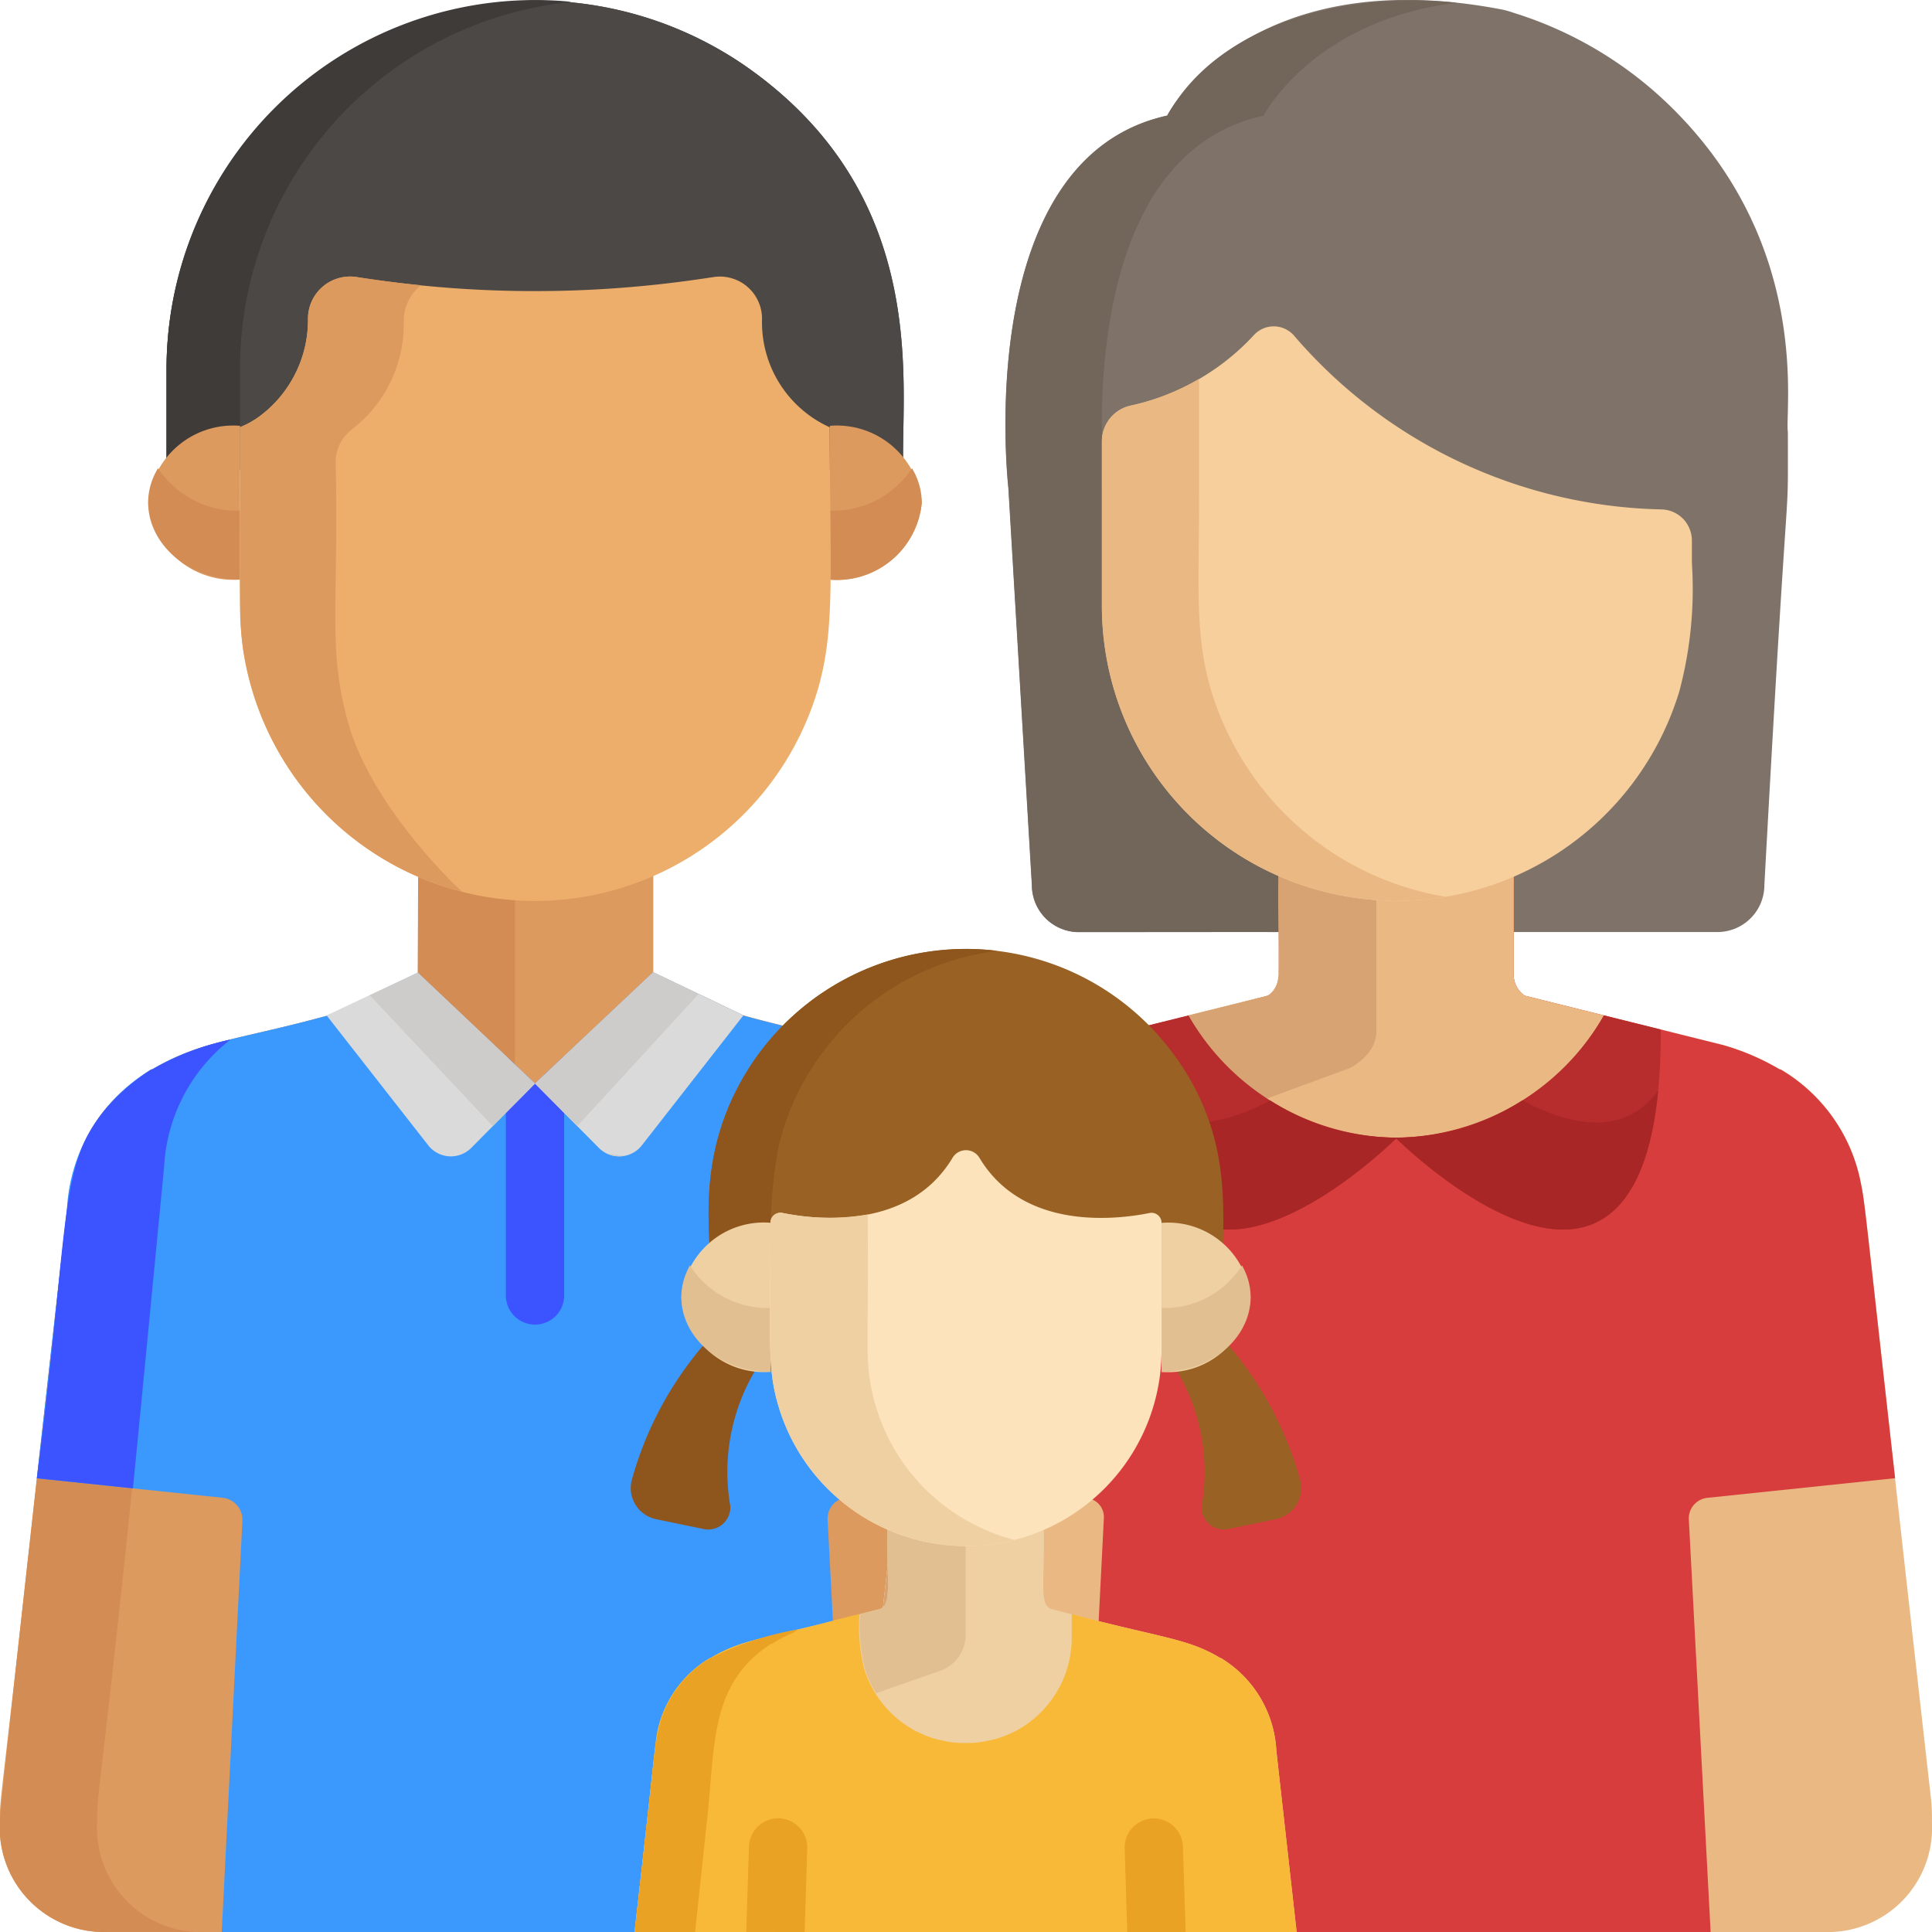 <svg id="Small_Family" data-name="Small Family" xmlns="http://www.w3.org/2000/svg" width="73.999" height="74" viewBox="0 0 73.999 74">
  <path id="Path_899" data-name="Path 899" d="M275.809,35.7h-6.524a1.8,1.8,0,0,1-1.8-1.8l-.9-15.214s-1.453-12.6,6.082-14.258c0,0,3.064-5.962,12.875-4.052a3.813,3.813,0,0,1,.393.115,14.917,14.917,0,0,1,6.109,3.68c5.343,5.317,4.269,11.6,4.4,12.38,0,4.364.069-.487-.9,17.35a1.8,1.8,0,0,1-1.8,1.8h-6.94" transform="translate(-227.965 -0.002)" fill="#7f7369"/>
  <path id="Path_900" data-name="Path 900" d="M276.94,35.776V33.641a11.291,11.291,0,0,1-6.759-9.776c0-.028-.006-.116-.006-.132-.006-.148-.01-.3-.01-.445,0-6.717,0-6.31.005-6.42-.067-3.585.487-11.106,6.19-12.359,0,0,1.877-3.652,7.4-4.324-4.207-.462-9.142.788-11.088,4.324-5.085,1.118-6.308,7.309-6.187,12.485q0,.108.006.211c.03.96.1,1.563.1,1.563l.9,15.214a1.8,1.8,0,0,0,1.8,1.8Z" transform="translate(-227.963 -0.078)" fill="#72655a"/>
  <path id="Path_901" data-name="Path 901" d="M32.994,264.974l1.93-17.247c.676-5.208.4-7.209,2.08-9.248a7.724,7.724,0,0,0-1.748-1.518l-.054-.013c-1.817-1.088-3.347-1.134-6.723-2.063h0l-3.453-1.653h0v-4.124a11.32,11.32,0,0,1-9,.024h0l-.015,4.118h0l-3.438,1.636h0c-3.355.923-4.9.972-6.723,2.063l-.054.013a4.826,4.826,0,0,0-.475.333c-2.6,1.868-2.643,4.294-2.867,6.087l-1.033,9.234h0C-.039,265.83,0,264.767,0,265.785a3.993,3.993,0,0,0,4.132,4.209h0c.29,0,32.62,0,32.867,0C34.2,269.945,32.749,267.809,32.994,264.974Z" transform="translate(-0.004 -195.995)" fill="#dd9a5e"/>
  <g id="Group_9319" data-name="Group 9319" transform="translate(0 33.137)">
    <path id="Path_902" data-name="Path 902" d="M3.726,305.488c-.025-1.457.28-1.441,2.562-25.087a6.616,6.616,0,0,1,2.538-4.877,10.02,10.02,0,0,0-2.983,1.132l-.054.013a4.835,4.835,0,0,0-.475.333c-2.6,1.868-2.643,4.294-2.867,6.087C2.43,283.252,0,304.778,0,305.493A3.993,3.993,0,0,0,4.136,309.7H7.858A3.98,3.98,0,0,1,3.726,305.488Z" transform="translate(-0.003 -268.839)" fill="#d38d54"/>
    <path id="Path_903" data-name="Path 903" d="M114.442,236.911v-6.746a11.2,11.2,0,0,1-3.709-.894l-.015,4.118h0Z" transform="translate(-94.717 -229.271)" fill="#d38d54"/>
  </g>
  <path id="Path_904" data-name="Path 904" d="M269.078,267.632c-2.629-23.283-2.481-22.625-2.716-23.764a6.458,6.458,0,0,0-3.042-4.249l-.054-.013a9.182,9.182,0,0,0-2.179-.932l-7.581-1.887a.977.977,0,0,1-.417-.9v-3.656a11.314,11.314,0,0,1-9-.019v3.676a.977.977,0,0,1-.417.9c-6.413,1.708-7.839,1.668-9.759,2.819l-.054.013a6.612,6.612,0,0,0-3.224,5.369L228.1,267.632c-.254,2.935,1.3,5.021,4.1,5.021h32.773a3.993,3.993,0,0,0,4.132-4.209v-.005A7.917,7.917,0,0,0,269.078,267.632Z" transform="translate(-195.108 -198.653)" fill="#eab883"/>
  <path id="Path_905" data-name="Path 905" d="M231.792,304.575v-.005a7.852,7.852,0,0,1,.028-.807l2.534-23.983a6.64,6.64,0,0,1,3.161-5.33,12.133,12.133,0,0,0-3.605,1.287l-.054.013a6.612,6.612,0,0,0-3.224,5.369L228.1,303.763c-.254,2.935,1.3,5.021,4.1,5.021h3.723A3.993,3.993,0,0,1,231.792,304.575Z" transform="translate(-195.108 -234.784)" fill="#d8a373"/>
  <path id="Path_906" data-name="Path 906" d="M276.041,255.269c-1.195-10.607-1.143-10.484-1.333-11.4a6.466,6.466,0,0,0-3.042-4.249l-.054-.013a9.182,9.182,0,0,0-2.179-.932l-7.581-1.887a.977.977,0,0,1-.417-.9v-3.656h0v-.019a11.219,11.219,0,0,1-9,0v.019h0v3.656a.977.977,0,0,1-.417.9c-6.413,1.708-7.839,1.668-9.759,2.819l-.054.013a6.645,6.645,0,0,0-3.224,5.369l-1.151,10.281,7.252.761a.73.73,0,0,1,.653.763l-.8,15.859h24.04l-.835-15.8a.793.793,0,0,1,.709-.831Z" transform="translate(-203.455 -198.652)" fill="#d83d3d"/>
  <path id="Path_907" data-name="Path 907" d="M237.827,291.4l3.605.378,1.268-12a6.64,6.64,0,0,1,3.161-5.33,12.3,12.3,0,0,0-3.605,1.287l-.054.013A6.458,6.458,0,0,0,239.16,280C238.927,281.127,238.971,281.374,237.827,291.4Z" transform="translate(-203.454 -234.784)" fill="#a82626"/>
  <path id="Path_908" data-name="Path 908" d="M43.58,261.374l-.054-.013c-1.821-1.091-3.375-1.142-6.7-2.057l0-.006-3.453-1.653-.025.038s0-.009,0-.014l-4.5,4.24-4.49-4.247L20.92,259.3h0c-3.355.923-4.9.972-6.723,2.063l-.054.013a6.612,6.612,0,0,0-3.224,5.369L9.768,277.028l7.114.746a.849.849,0,0,1,.759.887l-.791,15.746H40.89l-.835-15.8a.8.8,0,0,1,.711-.833l1.9-.2c1.394-11.566.986-12.6,2.675-14.671A10.237,10.237,0,0,0,43.58,261.374Z" transform="translate(-8.357 -220.407)" fill="#3b99fe"/>
  <path id="Path_909" data-name="Path 909" d="M14.644,280.4a6.616,6.616,0,0,1,2.538-4.877,10.031,10.031,0,0,0-2.983,1.132l-.054.013a7.763,7.763,0,0,0-1.762,1.534c-1.8,2.206-1.312,3.946-2.613,14.12l3.679.386C13.439,292.826,13.6,291.241,14.644,280.4Z" transform="translate(-8.359 -235.702)" fill="#3b54ff"/>
  <path id="Path_910" data-name="Path 910" d="M330.625,234.9l-3.036-.756a.977.977,0,0,1-.417-.9v-4.1h0v-.019a11.226,11.226,0,0,1-9,0v.019h0v4.1a.977.977,0,0,1-.417.9l-3.082.767A9.142,9.142,0,0,0,330.625,234.9Z" transform="translate(-269.191 -196.009)" fill="#eab883"/>
  <path id="SVGCleanerId_0" d="M44.139,17.994V14.113A14.139,14.139,0,0,1,66.32,2.534c7.268,5.075,5.884,12.537,6.044,15.46" transform="translate(-37.76 0)" fill="#4c4846"/>
  <g id="Group_9320" data-name="Group 9320" transform="translate(6.379 0)">
    <path id="SVGCleanerId_0_1_" d="M44.139,17.994V14.113A14.139,14.139,0,0,1,66.32,2.534c7.268,5.075,5.884,12.537,6.044,15.46" transform="translate(-44.139 0)" fill="#4c4846"/>
  </g>
  <path id="Path_911" data-name="Path 911" d="M59.659.075a14.124,14.124,0,0,0-15.52,14.042V18h2.814V14.117A14.116,14.116,0,0,1,59.659.075Z" transform="translate(-37.76 -0.004)" fill="#3f3b39"/>
  <g id="Group_9321" data-name="Group 9321" transform="translate(5.677 16.311)">
    <path id="Path_912" data-name="Path 912" d="M223.472,115.8a3.269,3.269,0,0,1-3.516,2.945v-5.889A3.269,3.269,0,0,1,223.472,115.8Z" transform="translate(-193.843 -112.858)" fill="#dd9a5e"/>
    <path id="Path_913" data-name="Path 913" d="M39.279,115.8a3.269,3.269,0,0,0,3.517,2.945v-5.889A3.269,3.269,0,0,0,39.279,115.8Z" transform="translate(-39.279 -112.858)" fill="#dd9a5e"/>
  </g>
  <g id="Group_9322" data-name="Group 9322" transform="translate(5.674 17.933)">
    <path id="Path_914" data-name="Path 914" d="M219.956,125.7v2.647a3.269,3.269,0,0,0,3.516-2.945,2.551,2.551,0,0,0-.375-1.323A3.636,3.636,0,0,1,219.956,125.7Z" transform="translate(-193.84 -124.075)" fill="#d38d54"/>
    <path id="Path_915" data-name="Path 915" d="M39.641,124.075c-1.167,1.938.507,4.268,3.141,4.268V125.7A3.636,3.636,0,0,1,39.641,124.075Z" transform="translate(-39.263 -124.075)" fill="#d38d54"/>
  </g>
  <path id="Path_916" data-name="Path 916" d="M83.555,74.922a1.614,1.614,0,0,0-1.867-1.607c-.21.033-.441.066-.589.087a43.606,43.606,0,0,1-13.067-.087,1.612,1.612,0,0,0-1.867,1.607,4.6,4.6,0,0,1-1.82,3.7,3.4,3.4,0,0,1-.784.443c0,7.314-.087,7.8.3,9.459a11.3,11.3,0,0,0,21.5,1.544c1.08-2.729.789-4.8.789-11A4.411,4.411,0,0,1,83.555,74.922Z" transform="translate(-54.368 -62.702)" fill="#edae6b"/>
  <path id="Path_917" data-name="Path 917" d="M67.75,90.39c-.8-2.844-.355-4.581-.48-9.971a1.573,1.573,0,0,1,.619-1.268,5.094,5.094,0,0,0,1.988-4.18,1.744,1.744,0,0,1,.663-1.343c-.538-.054-1.06-.116-1.542-.181-.281-.038-.6-.084-.921-.133a1.613,1.613,0,0,0-1.867,1.607,4.6,4.6,0,0,1-1.82,3.7,3.4,3.4,0,0,1-.784.443c0,7.358,0,6.978.011,7.34a11.287,11.287,0,0,0,8.51,10.457C71.913,96.7,68.646,93.59,67.75,90.39Z" transform="translate(-54.413 -62.702)" fill="#dd9a5e"/>
  <path id="Path_918" data-name="Path 918" d="M136.291,289.01v-9.167l-1.117,1.051-1.117-1.056v9.172a1.117,1.117,0,0,0,2.234,0Z" transform="translate(-114.682 -239.393)" fill="#3b54ff"/>
  <path id="Path_919" data-name="Path 919" d="M146.313,257.645l-4.529,4.264,2.445,2.464a1.1,1.1,0,0,0,1.649-.1l3.888-4.977Z" transform="translate(-121.292 -220.407)" fill="#dadada"/>
  <g id="Group_9323" data-name="Group 9323" transform="translate(20.492 37.238)">
    <path id="Path_920" data-name="Path 920" d="M148.052,258.477l-1.739-.832-4.529,4.264,1.618,1.63Z" transform="translate(-141.784 -257.645)" fill="#ceccca"/>
    <path id="Path_921" data-name="Path 921" d="M161,305.775a1.1,1.1,0,0,0,.646.078Z" transform="translate(-158.223 -298.819)" fill="#ceccca"/>
  </g>
  <path id="Path_922" data-name="Path 922" d="M90.052,257.763l4.49,4.247L92.1,264.474a1.1,1.1,0,0,1-1.649-.1L86.56,259.4Z" transform="translate(-74.05 -220.508)" fill="#dadada"/>
  <path id="Path_923" data-name="Path 923" d="M101.148,261.994l1.547,1.647,1.618-1.63-4.49-4.247-1.841.862Z" transform="translate(-83.822 -220.508)" fill="#ceccca"/>
  <path id="Path_924" data-name="Path 924" d="M321.91,235.52v-5.483a11.15,11.15,0,0,1-3.741-.915c-.113,3.256.3,4.7-.417,5.019l-3.082.767a9.78,9.78,0,0,0,3.027,3.184l3.2-1.176S321.91,236.414,321.91,235.52Z" transform="translate(-269.191 -196.008)" fill="#d8a373"/>
  <path id="Path_925" data-name="Path 925" d="M313.462,93.509A1.192,1.192,0,0,1,314.6,94.7v.854h0a15.209,15.209,0,0,1-.48,4.92,11.3,11.3,0,0,1-22.1-2.691c0-.043,0,.012-.006-.132s-.009-.3-.009-.445V91.474h0V90.9a1.4,1.4,0,0,1,1.119-1.371,9.044,9.044,0,0,0,4.71-2.707,1.03,1.03,0,0,1,1.545.05A19.076,19.076,0,0,0,313.462,93.509Z" transform="translate(-249.798 -73.997)" fill="#f7cf9c"/>
  <path id="Path_926" data-name="Path 926" d="M296.892,114.129c-1.492-3.015-1.146-5.152-1.169-9.343v-4.362a8.767,8.767,0,0,1-2.6,1.019A1.4,1.4,0,0,0,292,102.815v6.3c0,.187.01.478.011.495s.016.275.026.407a11.3,11.3,0,0,0,13.123,10.241A11.306,11.306,0,0,1,296.892,114.129Z" transform="translate(-249.798 -85.911)" fill="#eab883"/>
  <g id="Group_9324" data-name="Group 9324" transform="translate(43.342 38.891)">
    <path id="Path_927" data-name="Path 927" d="M380,269.623l-2.178-.542a9.307,9.307,0,0,1-7.981,4.685S380.047,283.971,380,269.623Z" transform="translate(-359.732 -269.081)" fill="#b72c2c"/>
    <path id="Path_928" data-name="Path 928" d="M299.884,269.623l2.178-.542a9.307,9.307,0,0,0,7.981,4.685S299.839,283.971,299.884,269.623Z" transform="translate(-299.884 -269.081)" fill="#b72c2c"/>
  </g>
  <g id="Group_9325" data-name="Group 9325" transform="translate(43.443 41.785)">
    <path id="Path_929" data-name="Path 929" d="M305.789,289.468c-1.8.959-3.875,1.416-5.2-.362,1.057,10.792,10.058,1.791,10.058,1.791A8.969,8.969,0,0,1,305.789,289.468Z" transform="translate(-300.585 -289.106)" fill="#a82626"/>
    <path id="Path_930" data-name="Path 930" d="M374.7,289.468c1.8.959,3.875,1.416,5.2-.362-1.057,10.792-10.058,1.791-10.058,1.791A8.969,8.969,0,0,0,374.7,289.468Z" transform="translate(-359.833 -289.106)" fill="#a82626"/>
  </g>
  <path id="Path_931" data-name="Path 931" d="M205.37,255.207a9.857,9.857,0,0,0-16.1.941c-2.081,3.361-1.3,6.424-1.468,7.361h19.7C207.437,261.584,207.967,258.478,205.37,255.207Z" transform="translate(-160.65 -215.131)" fill="#996123"/>
  <path id="Path_932" data-name="Path 932" d="M190.472,259.041c.044-.187.148-.555.153-.571a9.854,9.854,0,0,1,8.228-6.924,9.848,9.848,0,0,0-9.585,4.6c-2.081,3.361-1.3,6.423-1.468,7.361h2.407A17.692,17.692,0,0,1,190.472,259.041Z" transform="translate(-160.65 -215.127)" fill="#8e551c"/>
  <path id="Path_933" data-name="Path 933" d="M316.022,360.778a13.44,13.44,0,0,0-2.843-5.234,3.591,3.591,0,0,1-1.957.956,7.606,7.606,0,0,1,1.045,5.34.848.848,0,0,0,1.017.883l1.824-.378A1.22,1.22,0,0,0,316.022,360.778Z" transform="translate(-266.241 -304.157)" fill="#996123"/>
  <path id="Path_934" data-name="Path 934" d="M311.226,326.9a3.169,3.169,0,0,1-3.409,2.855v-5.71A3.169,3.169,0,0,1,311.226,326.9Z" transform="translate(-263.328 -277.207)" fill="#efd0a3"/>
  <path id="Path_935" data-name="Path 935" d="M167.212,360.778a13.44,13.44,0,0,1,2.843-5.234,3.59,3.59,0,0,0,1.957.956,7.606,7.606,0,0,0-1.045,5.34.848.848,0,0,1-1.017.883l-1.824-.378A1.22,1.22,0,0,1,167.212,360.778Z" transform="translate(-142.995 -304.157)" fill="#8e551c"/>
  <path id="Path_936" data-name="Path 936" d="M180.589,326.9A3.169,3.169,0,0,0,184,329.751v-5.71A3.169,3.169,0,0,0,180.589,326.9Z" transform="translate(-154.489 -277.207)" fill="#efd0a3"/>
  <g id="Group_9326" data-name="Group 9326" transform="translate(26.098 48.466)">
    <path id="Path_937" data-name="Path 937" d="M307.816,336.965v2.446c2.527,0,4.142-2.207,3.081-4.078A3.508,3.508,0,0,1,307.816,336.965Z" transform="translate(-289.425 -335.333)" fill="#e2bf91"/>
    <path id="Path_938" data-name="Path 938" d="M180.9,335.333c-1.063,1.874.562,4.078,3.081,4.078v-2.446A3.508,3.508,0,0,1,180.9,335.333Z" transform="translate(-180.571 -335.333)" fill="#e2bf91"/>
  </g>
  <path id="Path_939" data-name="Path 939" d="M193.531,418.152l-.777-6.941a4.41,4.41,0,0,0-2.137-3.559l-.036-.009c-1.268-.759-2.188-.728-6.469-1.868-.473-.214-.2-1.133-.276-3.465a7.5,7.5,0,0,1-5.968-.013c-.076,2.278.2,3.262-.276,3.478-4.273,1.138-5.2,1.108-6.469,1.868l-.036.009a4.279,4.279,0,0,0-2.016,2.816c-.151.732-.112.792-.9,7.684Z" transform="translate(-143.867 -344.153)" fill="#efd0a3"/>
  <path id="Path_940" data-name="Path 940" d="M168.171,439.881h25.358l-.777-6.941a4.415,4.415,0,0,0-2.137-3.559l-.036-.009c-1.257-.753-2.27-.755-5.664-1.668v.9a4.041,4.041,0,0,1-.419,1.8c-.044.089-.116.222-.185.332l-.051.08c-.071.109-.147.213-.221.307-.035.044-.083.1-.12.144l-.018.02-.073.081-.008.008v0l-.011.012c-.029.03-.058.06-.087.089l-.029.029q-.057.056-.116.109l-.034.03-.075.065-.012.01-.046.037-.08.063-.051.039-.08.058-.04.028-.013.009-.084.056-.013.008-.039.025-.072.044-.024.014-.011.006-.032.019q-.07.04-.141.077l-.02.01-.006,0-.024.012-.1.047-.052.024-.1.043-.059.024-.094.036-.061.022-.1.033-.048.016-.012,0-.027.008-.079.023-.039.011-.013,0q-.08.021-.161.039l-.024.005-.072.015q-.1.019-.194.033-.2.029-.4.038l-.048,0h-.289l-.048,0c-.134-.006-.267-.019-.4-.038q-.1-.014-.194-.033l-.072-.015-.024-.005c-.054-.012-.108-.025-.161-.039l-.013,0-.039-.011-.079-.023-.028-.008-.012,0-.048-.016-.1-.033-.061-.022-.094-.036-.059-.024-.1-.043-.052-.024-.1-.047-.024-.012-.007,0-.02-.01q-.071-.037-.141-.077l-.032-.019-.01-.006-.024-.014-.072-.044-.039-.025-.013-.008a4.056,4.056,0,0,1-1.683-2.232,6.823,6.823,0,0,1-.172-2.077l-.86.214c-2.7.736-3.629.74-4.833,1.461l-.036.009a4.294,4.294,0,0,0-2.016,2.816C168.917,432.928,168.947,433.071,168.171,439.881Z" transform="translate(-143.866 -365.882)" fill="#f9b938"/>
  <g id="Group_9327" data-name="Group 9327" transform="translate(24.306 62.408)">
    <path id="Path_941" data-name="Path 941" d="M170.956,439.013c.31-2.8.092-5.149,2.448-6.661l.036-.009a5.648,5.648,0,0,1,.836-.428q.081-.064.157-.116a11.987,11.987,0,0,0-3.311,1.082l-.036.009a4.28,4.28,0,0,0-2.022,2.847c-.149.734-.115.836-.892,7.654h2.318Z" transform="translate(-168.172 -431.798)" fill="#eaa224"/>
    <path id="Path_942" data-name="Path 942" d="M200.012,486.047l.1-3.232a1.117,1.117,0,0,0-2.232-.072l-.106,3.3Z" transform="translate(-193.498 -474.455)" fill="#eaa224"/>
    <path id="Path_943" data-name="Path 943" d="M300.372,486.047l-.106-3.3a1.117,1.117,0,0,0-2.232.072l.1,3.232Z" transform="translate(-279.264 -474.456)" fill="#eaa224"/>
  </g>
  <path id="Path_944" data-name="Path 944" d="M231.088,408.126a1.461,1.461,0,0,0,.913-1.363v-3.84a7.45,7.45,0,0,1-2.986-.625c-.076,2.279.2,3.262-.276,3.478l-.776.193a6.83,6.83,0,0,0,.172,2.077,4.113,4.113,0,0,0,.436.963l2.517-.883Z" transform="translate(-195.015 -344.154)" fill="#e2bf91"/>
  <path id="Path_945" data-name="Path 945" d="M211.035,305.112c-1.681,2.8-5.249,2.366-6.515,2.11a.383.383,0,0,0-.458.376h0c0,4.549-.139,5.549.318,7.061a7.491,7.491,0,0,0,14.661-2.166V307.6h0a.383.383,0,0,0-.458-.376c-1.267.256-4.835.686-6.515-2.11A.6.6,0,0,0,211.035,305.112Z" transform="translate(-174.552 -260.764)" fill="#fce3bb"/>
  <path id="Path_946" data-name="Path 946" d="M207.9,327.952c-.2-1.127-.07-1.563-.11-6.5a8.784,8.784,0,0,1-3.265-.059.383.383,0,0,0-.458.376c0,4.618-.136,5.558.318,7.061a7.493,7.493,0,0,0,9.033,5.088A7.5,7.5,0,0,1,207.9,327.952Z" transform="translate(-174.556 -274.936)" fill="#efd0a3"/>
</svg>
